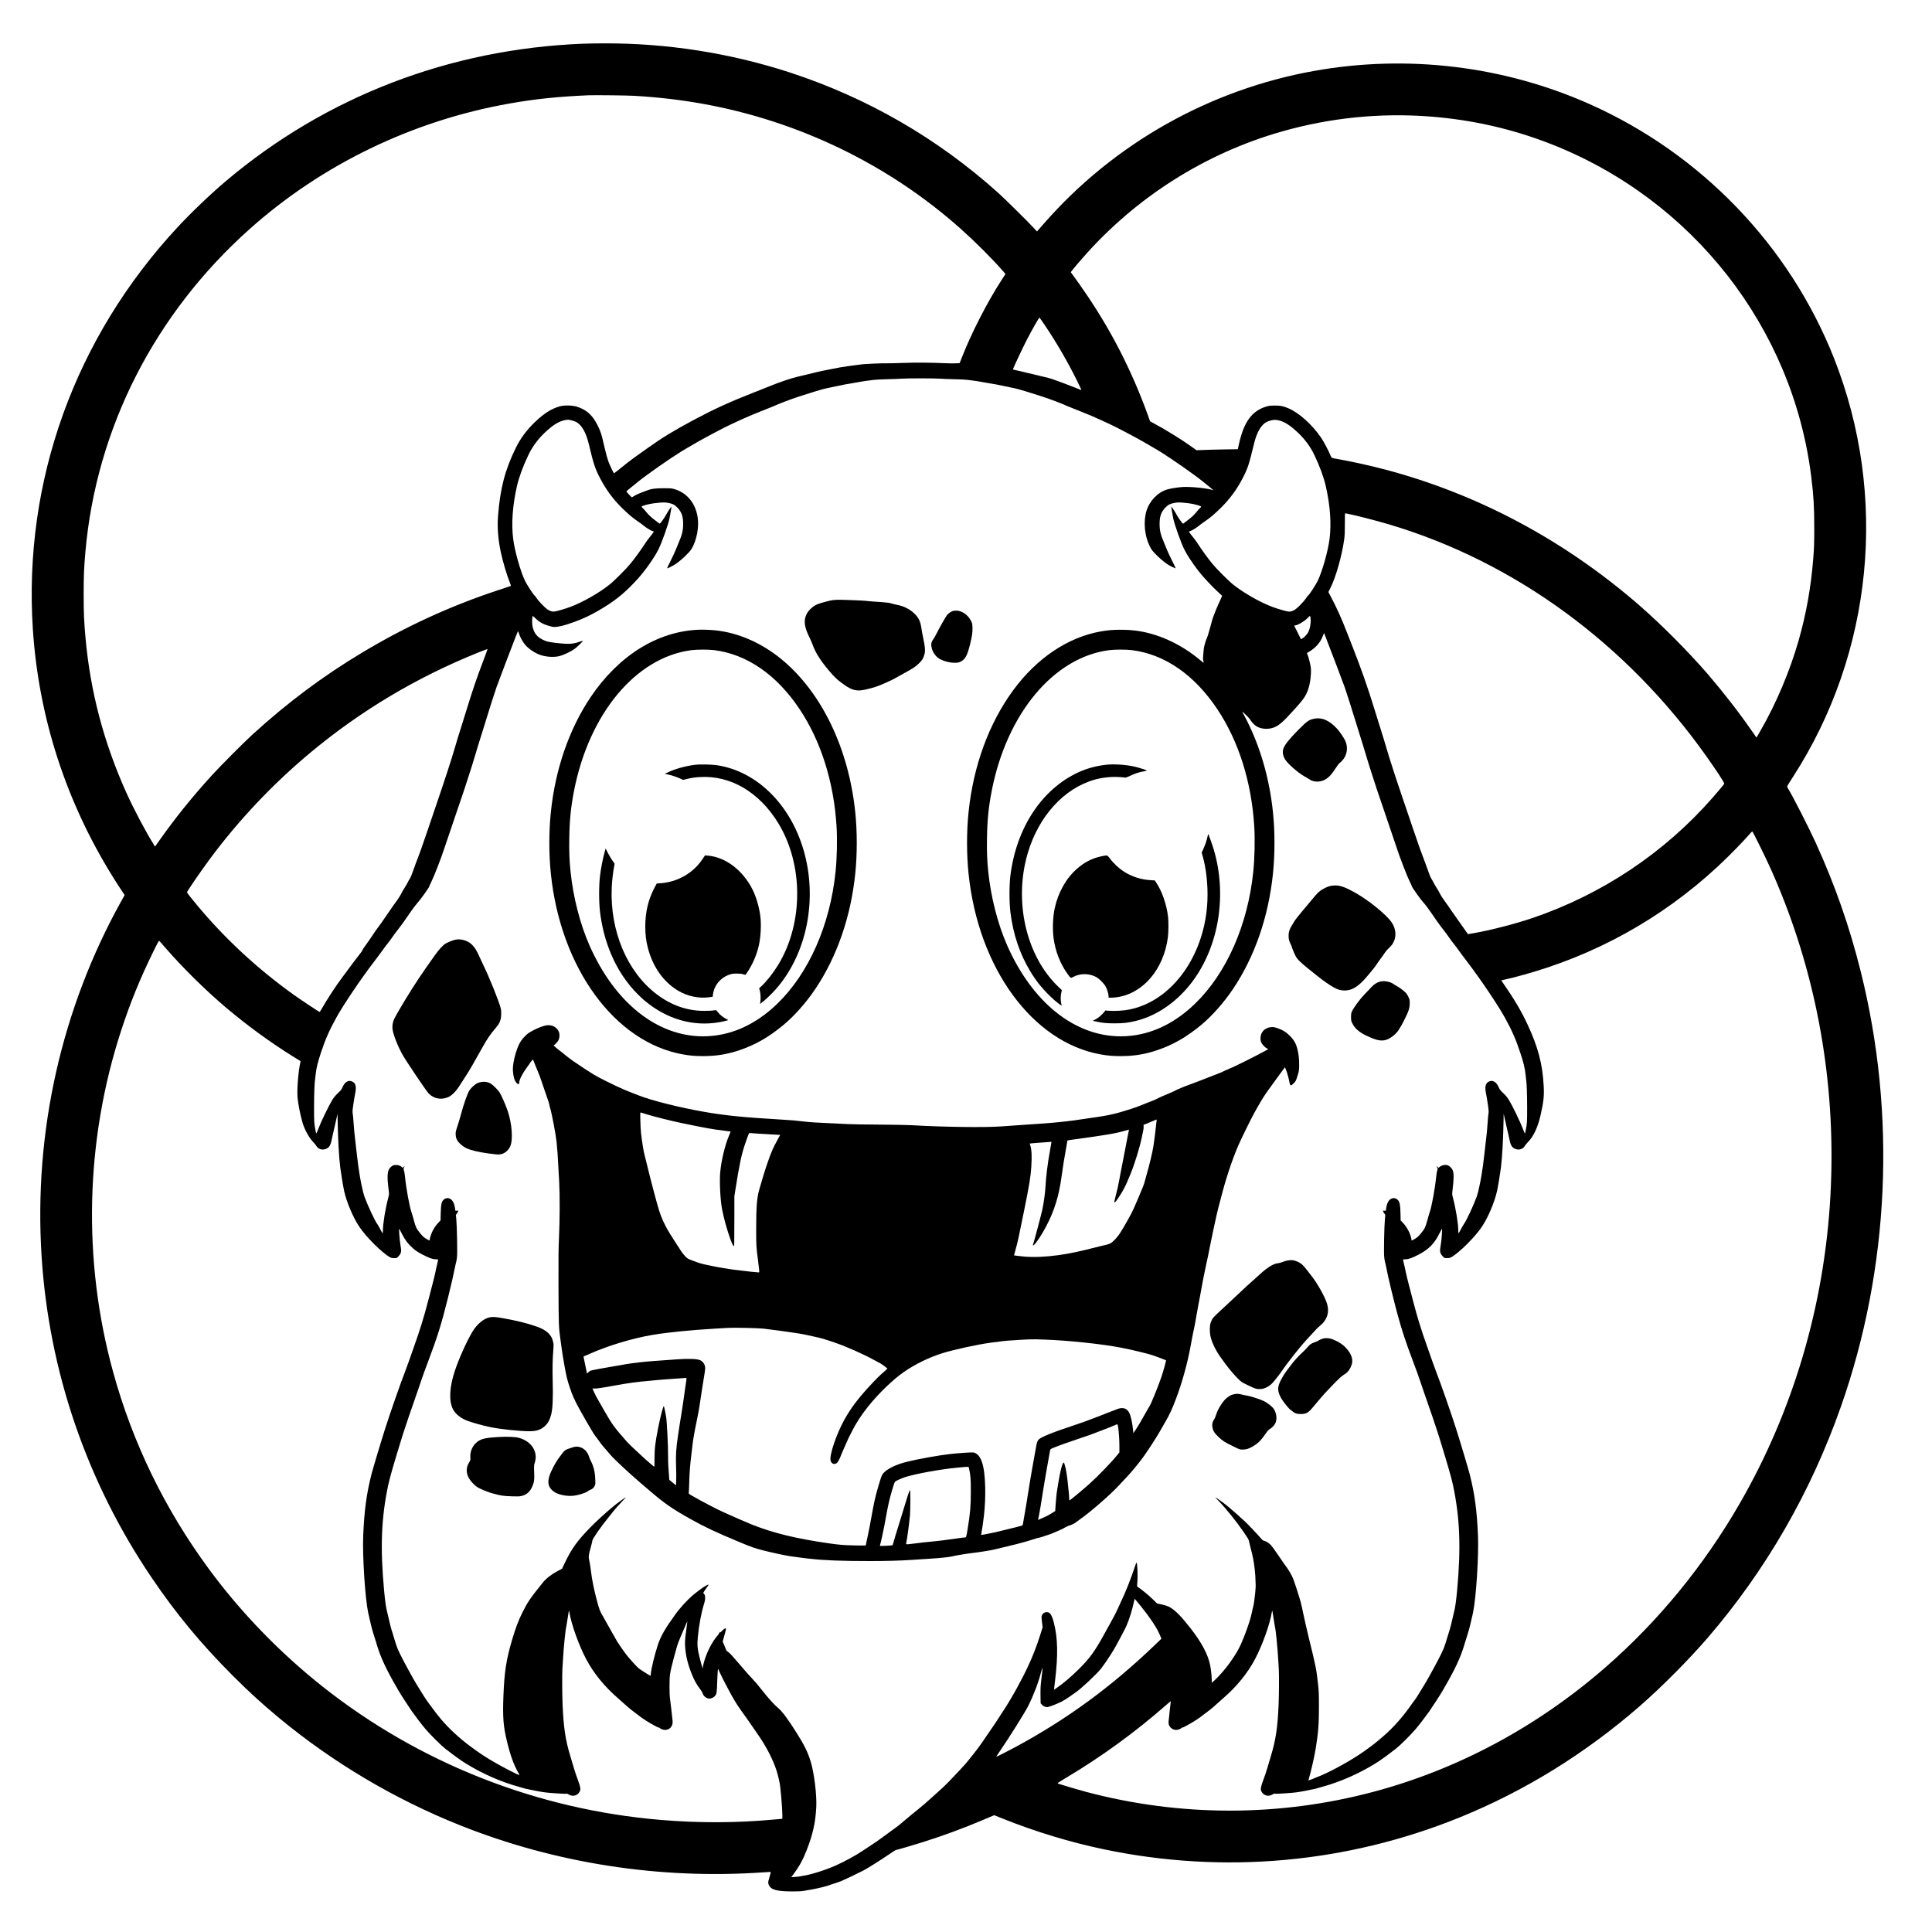 <?xml version="1.0" standalone="no"?>
<!DOCTYPE svg PUBLIC "-//W3C//DTD SVG 20010904//EN"
 "http://www.w3.org/TR/2001/REC-SVG-20010904/DTD/svg10.dtd">
<svg version="1.0" xmlns="http://www.w3.org/2000/svg"
 width="5000pt" height="5000pt" viewBox="0 0 5000 5000"
 preserveAspectRatio="xMidYMid meet">

<g transform="translate(0,5000) scale(0.1,-0.1)"
fill="#000000" stroke="none">
<path d="M15090 48869 c-3450 -136 -6654 -1368 -9240 -3552 -398 -336 -897
-813 -1254 -1197 -2659 -2863 -3995 -6573 -3746 -10400 149 -2282 858 -4472
2081 -6430 70 -113 165 -261 211 -329 l84 -125 -84 -150 c-1552 -2789 -2270
-5981 -2066 -9191 188 -2980 1169 -5845 2849 -8325 632 -934 1278 -1714 2094
-2531 442 -441 763 -734 1211 -1105 1390 -1151 2988 -2099 4678 -2773 2467
-985 5167 -1404 7845 -1217 105 8 193 13 194 12 3 -3 -19 -93 -43 -172 -29
-96 -29 -116 -5 -170 56 -124 210 -164 631 -164 152 0 217 4 295 19 55 11 145
27 200 35 106 16 403 89 438 108 12 6 69 26 127 43 58 18 139 47 181 63 79 32
396 183 574 274 105 54 453 273 688 434 76 52 142 94 147 94 18 0 468 132 703
206 552 175 1056 361 1609 596 l238 101 227 -91 c852 -340 1741 -610 2617
-793 3093 -647 6283 -360 9206 828 1683 684 3245 1650 4655 2877 569 496 1266
1197 1761 1771 1504 1747 2669 3768 3446 5980 1260 3582 1440 7559 512 11268
-291 1165 -663 2227 -1161 3322 -182 399 -589 1198 -724 1418 -10 18 -19 38
-19 44 0 7 69 120 154 250 2071 3207 2469 7268 1060 10832 -1153 2916 -3442
5295 -6329 6579 -2222 988 -4718 1288 -7125 857 -2712 -485 -5194 -1888 -7000
-3958 l-173 -197 -80 87 c-153 167 -743 749 -927 915 -1570 1409 -3377 2453
-5375 3108 -1552 507 -3195 765 -4835 758 -184 0 -423 -5 -530 -9z m1330
-1349 c622 -37 1179 -102 1736 -201 2497 -443 4834 -1572 6704 -3238 379 -338
815 -773 1104 -1104 l58 -67 -114 -177 c-353 -546 -754 -1326 -999 -1944 l-74
-187 -100 -5 c-55 -3 -179 -1 -275 3 -357 17 -759 20 -1075 8 -176 -7 -367
-11 -425 -10 -120 4 -545 -14 -665 -28 -171 -20 -465 -61 -560 -79 -387 -73
-507 -98 -715 -150 -129 -32 -298 -73 -375 -90 -181 -41 -503 -152 -815 -281
-52 -22 -205 -82 -340 -135 -608 -238 -1004 -419 -1529 -699 -514 -275 -825
-464 -1162 -705 -57 -41 -189 -135 -294 -209 -179 -127 -329 -242 -524 -403
-47 -38 -88 -69 -91 -69 -9 0 -114 222 -144 305 -30 84 -65 210 -100 365 -57
246 -70 298 -103 395 -39 111 -114 258 -179 350 -109 154 -251 254 -441 312
-116 35 -317 39 -428 9 -222 -61 -412 -181 -649 -407 -212 -203 -372 -417
-493 -662 -282 -571 -408 -1051 -464 -1767 -23 -296 1 -607 71 -936 55 -259
159 -607 240 -806 19 -48 25 -71 17 -73 -7 -3 -162 -54 -345 -115 -1232 -409
-2376 -935 -3503 -1611 -1005 -602 -1922 -1287 -2829 -2113 -238 -217 -844
-826 -1071 -1076 -515 -569 -916 -1067 -1335 -1657 l-122 -173 -39 63 c-200
318 -515 915 -701 1327 -589 1308 -937 2632 -1061 4030 -37 422 -46 618 -46
1110 0 492 9 688 46 1110 283 3191 1795 6156 4259 8351 1869 1666 4208 2795
6704 3238 667 119 1266 181 2051 215 156 7 1023 -3 1195 -14z m20585 -535
c1093 -84 2136 -321 3135 -713 3663 -1436 6253 -4745 6734 -8602 62 -499 79
-785 79 -1335 -1 -427 -4 -516 -27 -800 -60 -745 -181 -1422 -377 -2108 -226
-792 -581 -1633 -986 -2334 l-105 -182 -106 152 c-347 501 -743 1011 -1156
1492 -496 575 -1191 1274 -1761 1771 -1942 1690 -4178 2885 -6590 3523 -375
99 -847 204 -1200 266 -82 14 -159 30 -170 34 -11 5 -29 31 -39 57 -46 117
-180 371 -245 466 -236 344 -576 648 -851 763 -138 58 -201 70 -350 69 -116
-1 -147 -4 -223 -27 -367 -112 -575 -396 -700 -957 l-32 -145 -345 -6 c-190
-3 -430 -9 -535 -14 l-190 -7 -105 76 c-276 200 -718 473 -1040 642 l-55 29
-52 145 c-406 1122 -909 2119 -1557 3085 -120 180 -345 499 -421 599 l-24 31
70 90 c39 49 148 177 242 284 1370 1565 3172 2707 5162 3271 1243 353 2533
483 3820 385z m-9968 -5397 c315 -468 583 -930 834 -1436 66 -134 119 -245
117 -247 -1 -1 -57 19 -123 47 -146 60 -517 199 -634 238 -48 16 -149 43 -226
60 -77 18 -255 61 -395 95 -140 35 -287 69 -327 76 -58 10 -70 15 -66 28 23
66 264 577 354 751 122 237 317 580 329 580 5 0 66 -87 137 -192z m-2702
-1388 c77 -6 250 -13 385 -15 134 -3 271 -9 305 -15 33 -5 105 -14 160 -20 55
-6 143 -20 195 -30 52 -10 142 -26 200 -35 118 -18 285 -49 375 -70 33 -7 130
-28 215 -45 148 -30 234 -53 400 -105 248 -77 316 -99 410 -130 208 -68 508
-182 650 -248 19 -9 172 -70 340 -136 168 -66 395 -162 505 -214 110 -52 229
-107 265 -123 126 -56 662 -338 865 -456 247 -143 343 -199 435 -256 304 -189
894 -603 1100 -772 41 -34 120 -98 175 -142 55 -45 92 -79 82 -75 -136 51
-580 97 -799 83 -112 -7 -309 -39 -388 -62 -246 -73 -463 -298 -541 -560 -82
-275 -48 -639 83 -904 44 -90 66 -119 148 -204 105 -108 211 -200 309 -266 64
-43 209 -115 217 -107 2 2 -40 91 -94 198 -54 107 -115 239 -136 294 -22 55
-55 136 -74 180 -86 199 -112 310 -112 478 0 192 40 304 146 417 74 78 127
105 249 127 87 16 156 13 370 -13 120 -15 297 -63 310 -84 3 -5 -7 -19 -22
-32 -16 -12 -48 -48 -73 -78 -79 -98 -133 -151 -234 -229 -54 -42 -109 -84
-121 -93 -22 -17 -23 -17 -83 65 -34 45 -76 109 -93 142 -44 82 -139 228 -145
222 -3 -3 4 -54 15 -113 10 -60 25 -140 32 -179 24 -143 204 -649 290 -817 77
-152 187 -320 361 -550 115 -151 366 -419 550 -586 l67 -61 -23 -53 c-13 -29
-52 -115 -86 -191 -65 -146 -143 -349 -155 -407 -4 -19 -23 -89 -42 -155 -19
-66 -44 -151 -55 -190 -11 -38 -25 -79 -31 -89 -26 -51 -76 -221 -82 -277 -3
-35 -10 -111 -16 -169 -8 -84 -7 -115 4 -157 16 -61 20 -62 -93 32 -339 284
-747 512 -1145 639 -305 97 -573 138 -900 138 -203 0 -332 -11 -515 -43 -851
-150 -1657 -690 -2266 -1519 -630 -856 -1034 -1959 -1158 -3160 -52 -502 -52
-1088 0 -1590 253 -2448 1657 -4367 3424 -4679 183 -32 312 -43 515 -43 346 0
633 47 951 156 410 140 752 337 1124 645 290 240 593 582 837 946 556 831 912
1861 1027 2975 52 502 52 1088 0 1590 -88 850 -319 1663 -674 2370 -32 63 -74
144 -94 179 -42 73 -36 70 82 -44 45 -44 95 -103 111 -131 32 -56 115 -135
171 -164 127 -65 307 -69 443 -11 131 56 226 141 519 465 241 266 294 345 355
521 50 145 80 382 69 538 -5 79 -68 323 -97 379 -7 14 -3 21 23 34 73 37 191
131 244 194 70 84 100 134 139 231 l31 77 17 -42 c8 -22 29 -75 45 -116 138
-355 443 -1158 474 -1250 57 -166 189 -580 243 -760 26 -85 89 -288 140 -450
52 -162 130 -419 175 -570 45 -151 112 -367 150 -480 37 -113 92 -279 120
-370 29 -91 145 -433 258 -760 112 -327 225 -658 249 -735 87 -272 277 -762
357 -922 25 -51 46 -97 46 -102 0 -24 222 -336 300 -421 48 -52 133 -165 190
-250 120 -180 239 -345 346 -480 41 -52 100 -133 131 -179 31 -46 76 -106 99
-134 24 -27 80 -102 126 -166 45 -64 160 -218 255 -343 338 -443 774 -1090
958 -1423 179 -323 282 -556 394 -893 88 -263 126 -418 141 -573 6 -57 12
-115 15 -129 15 -85 26 -358 27 -710 1 -407 -2 -439 -39 -624 -16 -75 -17 -77
-30 -52 -7 14 -26 60 -42 103 -64 171 -254 567 -354 735 -44 73 -79 117 -150
185 -67 63 -98 101 -111 133 -61 157 -163 221 -266 168 -88 -45 -108 -135 -71
-313 11 -49 31 -173 46 -274 23 -157 25 -194 16 -245 -6 -34 -16 -135 -21
-226 -6 -91 -15 -203 -20 -250 -22 -207 -90 -792 -100 -860 -19 -137 -60 -389
-65 -402 -3 -7 -18 -80 -34 -163 -16 -82 -45 -193 -64 -245 -84 -231 -266
-619 -330 -707 -19 -27 -53 -84 -75 -128 -22 -44 -47 -89 -56 -100 -14 -19
-15 -14 -16 60 0 181 -65 574 -140 854 -20 77 -21 93 -11 170 39 307 40 460 4
541 -21 47 -78 105 -120 121 -66 25 -167 5 -220 -44 l-23 -20 -26 24 -26 24
16 -39 c15 -35 15 -43 0 -84 -8 -25 -20 -93 -25 -151 -32 -319 -117 -782 -171
-931 -11 -30 -39 -125 -61 -210 -46 -170 -64 -207 -160 -326 -69 -86 -100
-112 -189 -163 -52 -29 -58 -30 -58 -14 0 51 -46 185 -87 258 -52 91 -88 140
-151 206 l-43 45 -5 195 c-6 218 -19 281 -69 335 -38 40 -92 56 -142 42 -80
-21 -135 -107 -156 -240 l-13 -83 -37 3 c-46 4 -47 -6 -6 -64 l30 -45 -11
-127 c-16 -178 -29 -838 -18 -952 4 -52 15 -115 22 -140 8 -25 24 -97 36 -160
41 -222 188 -832 286 -1190 122 -444 209 -707 406 -1230 74 -195 151 -407 170
-470 20 -63 71 -212 113 -330 121 -338 330 -956 396 -1170 211 -684 309 -1025
349 -1210 183 -856 213 -1618 110 -2740 -26 -278 -51 -454 -80 -559 -6 -20
-26 -108 -46 -196 -20 -88 -46 -196 -60 -240 -83 -280 -149 -485 -169 -524
-12 -25 -38 -80 -56 -121 -53 -117 -358 -678 -430 -790 -12 -19 -67 -109 -122
-200 -55 -91 -110 -176 -122 -190 -12 -14 -48 -63 -81 -110 -231 -334 -467
-602 -734 -835 -193 -168 -258 -219 -505 -397 -290 -208 -804 -497 -1129 -633
-194 -81 -309 -126 -313 -121 -2 1 6 32 16 67 49 160 135 540 170 749 66 399
86 651 85 1090 0 318 -3 405 -22 575 -46 411 -54 450 -238 1200 -51 209 -114
481 -139 605 -25 124 -57 268 -71 320 -33 124 -158 514 -196 610 -34 87 -119
234 -175 306 -22 27 -109 152 -194 279 -85 126 -177 254 -206 285 -53 58 -124
103 -181 115 -22 4 -46 23 -75 58 -68 81 -307 334 -408 432 -100 96 -341 309
-468 413 -88 72 -296 222 -307 222 -5 0 30 -39 77 -87 197 -202 463 -532 657
-816 120 -175 127 -187 140 -252 5 -27 24 -104 41 -170 52 -191 80 -338 101
-520 10 -93 18 -177 17 -185 -1 -8 2 -76 6 -150 6 -98 4 -175 -7 -280 -16
-157 -43 -348 -51 -361 -3 -4 -16 -61 -29 -126 -38 -185 -96 -368 -211 -663
-103 -264 -181 -408 -359 -660 -111 -158 -289 -363 -400 -463 l-76 -68 0 58
c0 100 -20 294 -41 396 -56 279 -221 590 -506 955 -243 312 -400 471 -543 550
-57 31 -106 47 -245 77 l-80 17 -105 103 c-124 121 -281 249 -402 330 -13 8
-14 23 -7 85 19 180 6 540 -19 540 -4 0 -22 -46 -41 -103 -102 -312 -248 -680
-373 -937 -39 -80 -79 -167 -90 -195 -18 -47 -98 -198 -208 -395 -26 -47 -87
-157 -136 -245 -228 -416 -367 -607 -636 -874 -192 -192 -408 -376 -567 -485
l-84 -57 6 53 c3 29 13 109 21 178 82 672 72 1116 -34 1519 -54 205 -102 268
-198 258 -50 -5 -87 -35 -109 -85 -12 -30 -12 -51 3 -170 l17 -137 -62 -195
c-109 -339 -194 -556 -335 -855 -62 -133 -93 -192 -270 -524 -88 -164 -268
-467 -331 -556 -23 -33 -84 -127 -136 -210 -51 -82 -137 -211 -190 -285 -53
-75 -113 -162 -134 -194 -82 -129 -227 -329 -340 -470 -66 -82 -139 -172 -161
-201 -46 -57 -283 -312 -464 -499 -114 -117 -228 -223 -435 -406 -59 -52 -138
-122 -174 -155 -68 -61 -240 -203 -321 -265 -25 -19 -92 -75 -150 -125 -165
-143 -255 -215 -390 -310 -69 -49 -187 -135 -263 -193 -76 -57 -195 -140 -265
-184 -69 -44 -174 -113 -232 -153 -181 -123 -465 -278 -711 -388 -253 -113
-648 -237 -834 -262 -27 -4 -63 -10 -80 -15 -16 -4 -74 -11 -128 -14 l-98 -6
66 89 c145 198 236 364 330 605 162 416 229 714 250 1121 16 310 -56 891 -146
1180 -78 250 -157 410 -361 736 -215 342 -375 559 -472 639 -103 84 -266 264
-429 473 -104 133 -165 205 -252 297 -50 52 -123 134 -163 180 -40 47 -106
123 -147 170 -42 47 -118 135 -170 196 -52 62 -114 125 -139 140 -32 21 -49
40 -60 69 -8 22 -30 76 -48 121 l-35 80 23 85 c13 46 33 121 46 166 12 45 19
85 16 89 -13 12 -50 -9 -97 -57 -53 -54 -61 -58 -62 -31 0 9 -5 1 -11 -18 -5
-19 -22 -48 -37 -65 -152 -167 -305 -469 -371 -733 -11 -42 -20 -90 -21 -107
0 -29 -1 -29 -15 10 -9 22 -38 128 -65 235 -59 228 -69 337 -50 537 31 328 89
631 172 902 25 83 25 166 -1 209 -11 17 -24 32 -30 32 -8 0 67 117 122 189 10
13 15 27 13 32 -6 9 -137 -66 -193 -111 -20 -16 -75 -58 -122 -92 -161 -119
-395 -364 -545 -572 -266 -368 -375 -559 -451 -789 -84 -259 -165 -590 -180
-739 l-5 -57 -27 12 c-34 15 -248 152 -284 182 -54 46 -242 253 -317 350 -95
123 -249 351 -286 425 -15 30 -44 82 -65 115 -20 33 -72 125 -115 205 -43 80
-107 193 -141 251 -77 129 -91 167 -155 401 -75 279 -131 558 -155 767 -8 75
-24 181 -36 236 -33 152 -33 152 48 445 13 47 24 96 24 109 0 40 217 353 405
585 66 81 129 160 139 175 36 47 158 184 245 274 47 48 82 87 77 87 -12 0
-222 -152 -313 -227 -215 -178 -456 -398 -613 -560 -336 -346 -480 -548 -655
-915 l-69 -146 -108 -57 c-167 -88 -300 -191 -391 -303 -324 -403 -392 -502
-527 -773 -102 -202 -181 -413 -275 -734 -144 -491 -192 -806 -216 -1417 -22
-564 -4 -791 92 -1188 88 -365 182 -621 299 -819 29 -51 30 -52 8 -46 -49 13
-403 196 -603 311 -263 151 -372 222 -645 423 -283 208 -564 468 -770 712 -90
107 -145 179 -344 450 -38 52 -109 162 -159 244 -49 83 -102 168 -117 190 -62
91 -382 679 -439 805 -18 41 -44 96 -56 121 -20 39 -86 244 -169 524 -14 44
-40 152 -60 240 -20 88 -40 176 -46 196 -29 105 -54 281 -80 559 -103 1122
-73 1884 110 2740 40 185 138 526 349 1210 66 214 275 832 396 1170 42 118 93
267 113 330 19 63 96 275 170 470 246 652 344 965 516 1655 82 329 148 617
176 765 12 63 28 135 36 160 7 25 18 88 22 140 11 114 -2 774 -18 952 l-11
127 30 45 c41 58 40 68 -6 64 l-37 -3 -13 83 c-21 133 -76 219 -155 240 -51
14 -105 -2 -143 -42 -50 -54 -63 -117 -69 -335 l-5 -195 -43 -45 c-63 -66 -99
-115 -151 -206 -41 -73 -87 -207 -87 -258 0 -16 -6 -15 -57 14 -90 51 -121 77
-190 163 -96 119 -114 156 -160 326 -22 85 -50 180 -61 210 -54 149 -139 612
-171 931 -5 58 -17 126 -25 151 -15 41 -15 49 0 84 l16 39 -26 -24 -26 -24
-22 20 c-40 36 -85 53 -142 53 -67 0 -93 -9 -142 -52 -93 -82 -105 -214 -53
-619 10 -77 9 -93 -11 -170 -75 -280 -140 -673 -140 -854 -1 -74 -2 -79 -16
-60 -9 11 -34 56 -56 100 -22 44 -56 101 -75 128 -64 88 -246 476 -330 707
-19 52 -48 163 -64 245 -16 83 -31 156 -34 163 -5 13 -46 265 -65 402 -10 68
-78 653 -100 860 -5 47 -14 159 -20 250 -5 91 -15 192 -21 226 -9 51 -7 88 16
245 15 101 35 225 46 274 37 178 17 268 -71 313 -103 53 -205 -11 -266 -168
-13 -32 -44 -70 -111 -133 -71 -68 -106 -112 -150 -185 -100 -168 -290 -564
-354 -735 -16 -43 -35 -89 -42 -103 -13 -25 -14 -23 -30 52 -37 185 -40 217
-39 624 1 352 12 625 27 710 3 14 9 72 15 129 15 155 53 310 141 573 112 337
215 570 394 893 184 333 620 980 958 1423 95 125 210 279 255 343 46 64 102
139 126 166 23 28 68 88 99 134 31 46 90 127 131 179 103 130 222 295 346 480
57 85 143 198 190 250 78 85 300 397 300 421 0 5 21 51 46 102 80 160 270 650
357 922 24 77 137 408 249 735 113 327 229 669 258 760 28 91 83 257 120 370
38 113 105 329 150 480 45 151 123 408 175 570 51 162 114 365 140 450 54 180
186 594 243 760 22 63 131 354 242 645 301 787 308 805 319 805 4 0 12 -21 19
-47 22 -84 99 -225 164 -301 97 -112 258 -218 403 -266 159 -52 363 -60 501
-21 103 29 283 115 369 177 61 43 230 206 223 214 -3 2 -49 -12 -104 -30 -123
-43 -215 -54 -369 -45 -150 8 -361 35 -440 54 -84 21 -191 76 -250 128 -108
96 -160 243 -153 425 3 56 8 105 12 109 3 4 35 -20 69 -54 122 -119 225 -171
440 -224 89 -22 293 23 569 125 238 88 402 165 613 286 415 240 650 425 975
769 212 224 469 581 589 819 86 168 266 674 290 817 7 39 22 119 32 179 11 59
18 110 15 113 -6 6 -101 -140 -145 -222 -17 -33 -59 -97 -93 -142 -60 -82 -61
-82 -83 -65 -12 9 -67 51 -121 93 -101 78 -155 131 -234 229 -25 30 -57 66
-73 78 -15 13 -25 27 -22 32 13 21 190 69 310 84 214 26 283 29 370 13 122
-22 175 -49 249 -127 106 -113 146 -225 146 -417 0 -168 -26 -279 -112 -478
-19 -44 -52 -125 -74 -180 -21 -55 -82 -187 -136 -294 -54 -107 -96 -196 -94
-198 8 -8 153 64 217 107 98 66 204 158 309 266 82 85 104 114 148 204 63 127
107 292 123 461 47 488 -196 892 -608 1011 -70 21 -100 23 -278 23 -223 0
-327 -15 -450 -65 -38 -15 -110 -42 -159 -61 -49 -18 -116 -50 -148 -71 -32
-21 -63 -38 -67 -38 -9 0 -141 143 -141 152 0 3 51 46 113 96 61 50 146 118
187 152 205 168 796 583 1100 772 92 57 188 113 435 256 203 118 739 400 865
456 36 16 155 71 265 123 110 52 337 148 505 214 168 66 321 127 340 136 142
66 442 180 650 248 94 31 162 53 410 130 166 52 252 75 400 105 85 17 182 38
215 45 90 21 257 52 375 70 58 9 148 25 200 35 52 10 140 24 195 30 55 6 129
15 165 20 36 5 182 12 325 16 143 3 307 9 365 14 161 11 858 11 1015 0z
m-9542 -1079 c41 -11 93 -29 115 -40 143 -73 258 -271 328 -565 127 -529 161
-634 288 -881 152 -295 335 -546 570 -778 159 -158 280 -260 434 -365 59 -40
118 -84 132 -97 42 -39 180 -124 221 -137 22 -6 39 -13 39 -16 0 -9 -72 -106
-120 -162 -26 -30 -81 -107 -122 -171 -98 -151 -238 -344 -361 -496 -102 -127
-421 -446 -544 -544 -272 -217 -707 -463 -1019 -578 -134 -49 -343 -110 -406
-118 -55 -7 -118 13 -180 55 -68 47 -224 208 -273 282 -24 38 -49 70 -54 72
-24 8 -198 273 -252 383 -117 239 -269 775 -308 1090 -50 396 -16 868 99 1370
54 233 158 515 298 806 100 208 240 399 416 567 214 204 380 306 541 332 75
11 76 11 158 -9z m18347 -13 c133 -42 278 -140 456 -310 176 -168 316 -359
416 -567 140 -291 244 -573 298 -806 115 -502 149 -974 99 -1370 -39 -315
-191 -851 -308 -1090 -54 -110 -228 -375 -252 -383 -5 -2 -30 -34 -54 -72 -49
-74 -205 -235 -273 -282 -62 -42 -125 -62 -180 -55 -63 8 -272 69 -406 118
-312 115 -747 361 -1019 578 -123 98 -442 417 -544 544 -123 152 -263 345
-361 496 -41 64 -96 141 -122 171 -48 56 -120 153 -120 162 0 3 17 10 39 16
41 13 179 98 221 137 14 13 73 57 132 97 154 105 275 207 434 365 235 232 418
483 570 778 127 247 161 352 288 881 70 294 185 492 328 565 22 11 72 29 111
39 83 22 148 19 247 -12z m1730 -2403 c203 -38 745 -177 1087 -279 3246 -967
6143 -3087 8209 -6006 275 -388 468 -685 458 -703 -20 -32 -135 -171 -298
-357 -1249 -1429 -2867 -2509 -4676 -3122 -429 -145 -1057 -308 -1475 -382
l-185 -32 -27 40 c-14 23 -95 136 -178 251 -83 116 -188 265 -233 332 -45 68
-121 176 -168 240 -48 65 -98 143 -112 173 -14 30 -41 80 -60 110 -57 89 -122
201 -122 209 0 4 -17 35 -39 68 -21 32 -53 104 -71 159 -18 54 -60 169 -92
254 -120 312 -163 434 -323 905 -90 264 -210 620 -268 790 -178 521 -332 998
-407 1255 -39 135 -111 371 -160 525 -49 154 -125 399 -170 545 -167 542 -326
995 -555 1580 -18 47 -82 209 -141 360 -148 380 -255 619 -424 942 l-61 117
51 102 c142 282 296 825 357 1254 14 101 18 191 18 408 -1 245 1 277 15 273 8
-3 31 -7 50 -11z m-956 -2682 c20 -127 -9 -305 -67 -402 -32 -53 -106 -127
-155 -152 -22 -12 -26 -12 -30 1 -3 8 -42 88 -87 177 l-82 161 31 6 c83 16
238 110 321 195 27 28 52 51 56 51 3 0 9 -17 13 -37z m-21434 -1196 c-145
-383 -251 -695 -390 -1147 -45 -146 -121 -391 -170 -545 -49 -154 -121 -390
-160 -525 -75 -257 -229 -734 -407 -1255 -58 -170 -178 -526 -268 -790 -160
-471 -203 -593 -323 -905 -32 -85 -74 -200 -92 -254 -18 -55 -50 -127 -71
-159 -22 -33 -39 -64 -39 -68 0 -8 -65 -120 -122 -209 -19 -30 -46 -80 -60
-110 -14 -30 -63 -107 -109 -170 -47 -63 -136 -190 -199 -283 -214 -313 -238
-346 -287 -409 -27 -35 -93 -128 -145 -208 -52 -80 -118 -174 -145 -210 -58
-76 -123 -177 -118 -182 2 -2 -36 -55 -86 -118 -133 -171 -250 -326 -310 -411
-30 -42 -89 -121 -131 -177 -138 -179 -407 -592 -537 -824 -18 -32 -36 -58
-40 -58 -12 0 -499 324 -662 440 -937 671 -1772 1442 -2489 2300 -151 180
-282 347 -281 357 4 29 352 537 574 838 755 1023 1656 1976 2642 2795 1299
1079 2742 1937 4330 2576 127 51 231 89 233 85 1 -3 -61 -172 -138 -374z
m16810 348 c849 -105 1622 -639 2215 -1530 554 -833 883 -1878 955 -3030 21
-338 11 -818 -25 -1170 -141 -1382 -693 -2634 -1510 -3423 -573 -554 -1230
-842 -1920 -842 -1193 0 -2286 874 -2938 2350 -245 556 -422 1245 -491 1910
-30 283 -39 519 -33 870 7 467 42 808 123 1225 391 2002 1605 3455 3040 3639
150 19 431 19 584 1z m16250 -5060 c234 -472 385 -808 562 -1250 987 -2460
1419 -5130 1268 -7830 -158 -2823 -964 -5551 -2347 -7947 -926 -1606 -2099
-3038 -3463 -4229 -1770 -1545 -3828 -2650 -6023 -3233 -2430 -647 -4993 -646
-7426 0 -196 52 -663 190 -725 213 -28 11 -22 16 235 170 905 542 1767 1170
2547 1855 72 64 132 113 132 109 0 -5 -12 -109 -26 -233 -36 -313 -37 -329
-25 -371 25 -82 103 -139 191 -139 49 0 120 27 135 50 3 5 14 10 23 10 10 0
33 8 52 19 114 61 154 84 240 136 52 32 127 81 165 109 229 170 316 239 403
319 53 49 142 128 197 176 346 297 634 651 824 1011 191 362 385 903 436 1218
4 24 9 42 11 39 2 -2 18 -93 34 -203 17 -109 33 -206 35 -214 21 -71 66 -522
85 -845 5 -99 12 -211 15 -250 9 -122 6 -681 -5 -925 -26 -596 -74 -911 -197
-1318 -36 -119 -80 -269 -99 -333 -18 -63 -63 -195 -99 -293 -70 -189 -78
-241 -49 -299 57 -112 186 -144 295 -73 24 16 40 21 51 15 9 -5 129 0 289 11
233 16 309 26 509 65 129 25 242 48 250 51 8 3 94 28 190 54 456 126 932 335
1351 593 142 87 271 179 549 394 94 72 390 366 502 498 102 121 270 340 355
461 101 146 306 464 348 539 21 39 60 106 86 150 76 128 215 389 270 508 110
236 156 359 234 622 29 99 62 205 73 235 19 52 84 317 123 500 80 376 151
1470 129 1997 -27 653 -85 1084 -216 1598 -35 136 -245 839 -351 1170 -128
402 -402 1186 -506 1450 -20 50 -65 173 -101 275 -35 102 -101 289 -146 415
-154 434 -251 748 -350 1130 -28 110 -80 308 -115 440 -35 132 -73 290 -85
350 -12 61 -32 154 -46 207 -13 53 -24 101 -24 107 0 7 24 11 61 11 84 0 181
35 356 128 247 130 392 277 519 527 36 72 69 132 71 135 14 13 -10 -308 -31
-422 -31 -169 -24 -209 56 -297 37 -40 39 -41 106 -41 51 0 78 5 109 23 203
111 613 519 793 787 163 243 331 640 395 933 24 108 83 470 100 607 35 292 58
720 68 1260 l2 125 49 -220 c26 -121 58 -260 71 -310 12 -49 26 -110 30 -135
15 -91 44 -165 77 -197 97 -94 256 -81 317 26 14 25 50 69 78 97 147 145 264
392 333 704 81 363 95 497 80 767 -30 556 -146 996 -412 1568 -159 343 -333
640 -599 1026 l-87 128 31 6 c314 66 785 198 1187 333 1857 623 3517 1676
4891 3103 114 118 247 260 295 316 81 93 90 101 102 85 8 -9 89 -170 182 -357z
m-41259 -2645 c449 -517 1040 -1100 1569 -1547 545 -461 1129 -887 1725 -1260
88 -55 171 -106 183 -112 17 -9 22 -19 18 -34 -53 -215 -93 -691 -76 -914 13
-162 69 -449 131 -662 52 -178 176 -401 282 -505 28 -28 64 -72 78 -97 61
-107 220 -120 317 -26 33 32 62 106 77 197 4 25 18 86 30 135 13 50 45 189 71
310 l49 220 2 -125 c10 -540 33 -968 68 -1260 17 -137 76 -499 100 -607 64
-293 232 -690 395 -933 180 -268 590 -676 793 -787 31 -18 58 -23 109 -23 67
0 69 1 106 41 80 88 87 128 56 297 -21 114 -45 435 -31 422 2 -3 35 -63 71
-135 82 -161 153 -254 277 -365 77 -68 125 -100 242 -162 175 -93 272 -128
356 -128 37 0 61 -4 61 -11 0 -6 -11 -54 -24 -107 -14 -53 -34 -146 -46 -207
-12 -60 -50 -218 -85 -350 -35 -132 -87 -330 -115 -440 -99 -382 -196 -696
-350 -1130 -45 -126 -111 -313 -146 -415 -36 -102 -81 -225 -101 -275 -104
-264 -378 -1048 -506 -1450 -106 -331 -316 -1034 -351 -1170 -131 -514 -189
-945 -216 -1598 -22 -527 49 -1621 129 -1997 39 -183 104 -448 123 -500 11
-30 44 -136 73 -235 78 -263 124 -386 234 -622 55 -119 194 -380 270 -508 26
-44 65 -111 86 -150 42 -75 247 -393 348 -539 85 -121 253 -340 355 -461 112
-132 408 -426 502 -498 278 -215 407 -307 549 -394 419 -258 895 -467 1351
-593 96 -26 182 -51 190 -54 8 -3 121 -26 250 -51 200 -39 276 -49 509 -65
160 -11 280 -16 289 -11 11 6 27 1 51 -15 109 -71 238 -39 295 73 29 58 21
110 -49 299 -36 98 -81 230 -99 293 -19 64 -63 214 -99 333 -123 407 -171 722
-197 1318 -11 244 -14 803 -5 925 3 39 10 151 15 250 19 323 64 774 85 845 2
8 18 105 35 214 16 110 32 201 34 203 2 3 7 -15 11 -39 51 -315 245 -856 436
-1218 190 -360 478 -714 824 -1011 55 -48 144 -127 197 -176 87 -80 174 -149
403 -319 39 -28 113 -77 165 -109 86 -52 126 -75 240 -136 19 -11 42 -19 52
-19 9 0 20 -5 23 -10 15 -23 86 -50 135 -50 125 0 209 98 197 231 -9 100 -56
503 -68 584 -16 101 -16 505 -1 605 17 118 47 250 102 450 28 102 62 228 77
280 14 52 56 167 95 255 38 88 92 215 121 282 28 67 53 121 54 119 2 -2 -8
-81 -21 -177 -41 -287 -46 -368 -31 -525 22 -232 79 -447 187 -705 53 -127
115 -235 197 -343 32 -43 61 -90 64 -105 15 -72 102 -141 177 -141 43 0 107
29 137 61 51 56 56 87 64 369 5 146 12 282 16 304 l8 38 39 -88 c22 -49 64
-136 94 -194 30 -58 84 -160 119 -228 112 -216 236 -424 324 -542 79 -107 297
-419 482 -690 201 -295 363 -614 453 -890 38 -119 82 -307 94 -405 41 -342 72
-845 53 -845 -5 0 -103 -9 -219 -20 -971 -89 -1935 -92 -2924 -9 -3205 268
-6257 1473 -8760 3458 -1104 876 -2104 1910 -2927 3026 -1146 1555 -1981 3271
-2486 5110 -796 2893 -720 6005 215 8855 234 713 483 1323 819 2009 127 259
151 303 163 290 7 -8 78 -88 157 -179z m25258 -17055 c219 -272 392 -532 464
-697 l55 -127 -201 -193 c-1112 -1062 -2233 -1882 -3547 -2595 -202 -110 -523
-273 -528 -268 -2 1 34 57 80 123 237 345 662 1021 743 1182 146 292 266 605
335 875 48 187 51 151 14 -145 -26 -209 -29 -268 -25 -514 l3 -138 34 -37 c33
-38 87 -61 138 -61 37 0 244 79 362 138 55 27 149 85 209 128 61 44 135 96
165 117 144 97 536 465 652 610 78 98 218 305 326 482 55 89 300 548 329 615
85 199 150 408 204 654 l13 59 39 -44 c22 -24 83 -98 136 -164z"/>
<path d="M21560 34470 c-72 -7 -306 -69 -400 -106 -117 -46 -240 -159 -290
-266 -77 -167 -54 -331 86 -609 25 -50 59 -130 76 -178 79 -224 248 -478 515
-773 97 -107 157 -158 313 -268 169 -119 284 -154 447 -133 97 12 344 78 438
117 183 74 367 160 445 206 30 18 141 80 245 137 210 115 266 154 365 252 69
69 100 123 125 218 25 95 17 192 -35 433 -16 74 -36 183 -44 242 -26 182 -73
276 -192 388 -122 114 -271 187 -458 221 -33 6 -88 20 -121 31 -60 20 -157 30
-440 48 -88 5 -191 14 -230 20 -64 9 -637 31 -730 28 -22 0 -74 -4 -115 -8z"/>
<path d="M24659 34187 c-53 -20 -99 -51 -141 -94 -32 -33 -198 -325 -305 -537
-19 -39 -48 -86 -63 -105 -51 -66 -61 -132 -36 -228 34 -126 118 -234 225
-287 108 -55 249 -89 364 -89 89 1 104 4 162 32 114 56 169 159 239 441 53
212 68 316 64 433 -4 105 -6 116 -40 182 -76 149 -222 253 -366 262 -41 2 -81
-2 -103 -10z"/>
<path d="M18085 33703 c-538 -22 -1053 -186 -1537 -489 -475 -297 -911 -731
-1265 -1259 -556 -831 -912 -1861 -1027 -2975 -52 -502 -52 -1088 0 -1590 253
-2448 1657 -4367 3424 -4679 183 -32 312 -43 515 -43 346 0 633 47 951 156
410 140 752 337 1124 645 290 240 593 582 837 946 556 831 912 1861 1027 2975
52 502 52 1088 0 1590 -170 1644 -864 3090 -1894 3946 -526 437 -1144 706
-1750 763 -126 12 -309 18 -405 14z m395 -528 c849 -105 1622 -639 2215 -1530
554 -833 883 -1878 955 -3030 21 -338 11 -818 -25 -1170 -141 -1382 -693
-2634 -1510 -3423 -573 -554 -1230 -842 -1920 -842 -1193 0 -2286 874 -2938
2350 -245 556 -422 1245 -491 1910 -30 283 -39 519 -33 870 7 467 42 808 123
1225 391 2002 1605 3455 3040 3639 150 19 431 19 584 1z"/>
<path d="M17974 30205 c-237 -30 -498 -103 -679 -189 l-90 -43 60 -12 c100
-21 225 -60 323 -103 l93 -41 87 21 c132 32 203 43 339 51 792 52 1540 -386
2032 -1188 657 -1072 656 -2598 -1 -3674 -131 -213 -302 -430 -436 -553 l-55
-51 18 -64 c20 -70 25 -213 12 -293 l-9 -48 44 31 c73 52 262 233 359 342 813
917 1098 2343 723 3617 -348 1183 -1215 2032 -2234 2187 -150 22 -448 28 -586
10z"/>
<path d="M15643 27928 c-46 -168 -89 -391 -114 -588 -31 -255 -31 -690 0 -945
85 -684 320 -1298 684 -1787 130 -175 237 -292 442 -482 17 -15 82 -67 145
-115 582 -441 1269 -597 1943 -440 51 12 96 24 101 27 5 3 -13 15 -40 27 -75
34 -169 108 -221 175 -42 55 -49 60 -77 56 -93 -14 -142 -17 -284 -17 -439 0
-848 143 -1224 427 -768 582 -1213 1634 -1167 2761 7 168 37 431 64 553 7 35
10 69 7 75 -4 6 -29 42 -56 79 -27 37 -77 122 -111 187 l-61 119 -31 -112z"/>
<path d="M18193 27784 c-243 -373 -648 -610 -1097 -642 l-99 -7 -54 -100
c-164 -308 -243 -636 -243 -1010 0 -208 19 -372 65 -549 125 -488 395 -876
770 -1106 249 -153 554 -218 830 -177 l80 12 7 60 c30 234 189 428 418 509 75
26 98 30 195 30 77 0 128 -5 169 -18 32 -9 59 -16 60 -14 165 225 287 497 347
770 47 217 63 521 38 733 -28 239 -108 514 -205 707 -250 497 -697 836 -1152
874 l-77 6 -52 -78z"/>
<path d="M33986 31394 c-121 -29 -166 -62 -387 -285 -217 -218 -344 -376 -380
-469 -37 -99 -21 -205 48 -306 82 -119 319 -326 478 -418 61 -34 128 -75 149
-89 117 -80 299 -73 432 17 82 55 139 120 231 260 47 72 93 135 102 140 9 5
39 33 68 62 141 143 172 358 79 543 -39 75 -142 225 -199 287 -206 227 -407
310 -621 258z"/>
<path d="M34480 27080 c-81 -10 -153 -37 -251 -94 -93 -55 -134 -95 -270 -261
-59 -71 -179 -215 -268 -320 -88 -104 -175 -216 -193 -248 -18 -32 -51 -86
-72 -120 -55 -87 -77 -158 -77 -247 -1 -87 12 -142 51 -220 15 -30 30 -68 34
-84 11 -44 86 -216 114 -260 42 -67 111 -133 291 -280 318 -259 439 -350 573
-436 154 -98 222 -128 315 -139 236 -29 421 77 674 385 57 70 122 148 143 173
22 25 60 78 85 116 25 39 74 108 110 155 35 46 83 114 106 150 23 36 67 86 97
112 197 168 227 436 75 665 -130 196 -589 570 -937 765 -302 169 -426 208
-600 188z"/>
<path d="M11760 25675 c-77 -22 -201 -75 -244 -104 -65 -45 -164 -156 -261
-292 -351 -491 -515 -739 -753 -1129 -197 -325 -295 -499 -318 -562 -26 -75
-35 -163 -24 -235 23 -148 138 -436 261 -655 91 -162 610 -932 672 -996 134
-140 335 -176 516 -91 89 41 198 153 286 294 37 61 110 174 162 252 93 142
173 279 423 728 132 234 204 342 337 497 84 99 108 138 133 218 25 76 29 226
9 305 -44 178 -309 835 -445 1106 -24 48 -73 153 -108 233 -70 158 -120 238
-191 308 -114 113 -308 165 -455 123z"/>
<path d="M35710 24595 c-81 -23 -155 -72 -219 -143 -31 -35 -106 -114 -167
-175 -118 -120 -283 -341 -332 -444 -23 -50 -27 -70 -27 -153 0 -83 4 -103 28
-154 81 -174 244 -293 562 -411 208 -78 346 -53 521 94 88 73 151 166 263 386
115 226 144 315 145 435 1 87 -2 101 -31 163 -18 38 -44 82 -58 99 -40 47
-165 145 -230 180 -33 17 -77 44 -99 60 -92 66 -246 93 -356 63z"/>
<path d="M14085 23452 c-109 -33 -209 -75 -310 -131 -119 -66 -129 -74 -222
-174 -88 -93 -152 -219 -206 -402 -57 -194 -80 -341 -72 -465 8 -139 42 -252
90 -302 20 -21 40 -38 44 -38 17 0 31 26 31 58 0 62 94 241 200 382 31 41 63
86 70 100 7 14 28 42 47 63 l34 38 28 -63 c15 -35 34 -81 41 -103 7 -22 34
-87 60 -145 26 -58 78 -197 114 -310 37 -113 91 -270 120 -350 30 -80 57 -165
61 -190 3 -25 13 -65 21 -90 43 -137 145 -667 168 -881 8 -74 20 -208 26 -299
10 -160 15 -248 42 -740 18 -324 16 -1001 -5 -1435 -14 -296 -16 -528 -13
-1300 4 -956 6 -1021 46 -1310 11 -77 28 -205 39 -285 31 -219 96 -589 131
-735 29 -126 134 -434 171 -505 10 -19 34 -69 52 -110 64 -142 463 -837 511
-890 13 -14 56 -72 97 -130 70 -100 106 -143 308 -373 101 -116 472 -461 761
-709 69 -58 174 -148 234 -200 388 -334 594 -477 1070 -743 375 -209 640 -334
1261 -593 315 -132 387 -157 615 -216 209 -54 568 -131 700 -151 111 -16 262
-36 335 -45 44 -5 123 -14 175 -20 363 -42 808 -60 1550 -60 423 0 779 10
1085 30 83 5 290 19 460 30 326 21 513 42 605 65 76 20 393 72 520 85 58 6
173 22 255 36 83 14 177 29 210 35 33 5 112 23 175 39 63 16 194 47 290 70
224 52 472 120 625 170 66 22 127 40 137 40 19 0 232 67 328 103 102 39 323
138 340 153 21 18 123 63 185 81 28 8 73 32 100 52 28 21 91 67 140 102 280
198 778 634 995 870 57 63 150 161 205 219 112 116 308 354 427 519 118 162
336 500 425 656 44 77 108 190 143 250 112 193 173 325 277 600 154 407 297
923 373 1345 36 200 63 339 95 485 14 61 41 207 60 325 20 118 42 242 50 275
7 33 25 128 40 210 49 283 116 630 155 800 21 94 48 220 60 280 69 364 228
1104 260 1215 10 36 46 171 79 300 116 455 283 956 436 1310 76 176 344 722
424 863 32 56 79 140 106 187 26 47 57 101 70 120 12 19 41 67 66 105 24 39
75 113 113 165 39 52 120 165 181 250 61 85 142 196 180 247 l69 92 26 -62
c29 -68 76 -236 90 -324 10 -58 24 -83 45 -83 7 0 38 25 67 56 52 52 57 62 96
187 39 123 42 141 44 262 3 163 -13 312 -46 438 -41 155 -97 248 -219 363 -89
85 -168 131 -297 175 -79 26 -106 31 -160 27 -156 -11 -266 -116 -278 -264 -7
-92 18 -155 88 -226 32 -31 69 -60 84 -64 14 -3 26 -9 26 -13 0 -4 -24 -19
-52 -34 -29 -15 -111 -58 -183 -97 -230 -123 -707 -358 -793 -389 -46 -17
-102 -42 -125 -55 -23 -13 -78 -37 -122 -54 -44 -17 -150 -58 -235 -91 -85
-33 -220 -86 -300 -117 -80 -31 -183 -70 -230 -86 -127 -45 -319 -125 -367
-153 -23 -14 -86 -42 -140 -64 -107 -42 -322 -138 -338 -151 -12 -10 -161 -71
-260 -107 -38 -14 -117 -46 -175 -70 -95 -40 -323 -115 -550 -179 -146 -42
-347 -83 -555 -113 -527 -79 -737 -107 -920 -125 -328 -33 -466 -44 -1185 -91
-129 -9 -296 -20 -370 -26 -433 -32 -1499 -18 -2355 32 -99 5 -466 12 -815 14
-349 1 -718 8 -820 14 -102 6 -295 16 -430 21 -347 14 -556 28 -695 45 -191
24 -313 34 -580 50 -990 58 -1458 105 -2004 201 -629 110 -1352 291 -1671 417
-36 14 -110 42 -165 63 -106 39 -332 135 -430 183 -33 16 -158 77 -277 135
-120 58 -275 142 -345 187 -70 45 -164 105 -207 133 -44 28 -114 74 -155 103
-42 29 -114 78 -161 110 -47 32 -125 92 -175 133 -49 42 -117 96 -151 120 -78
58 -169 140 -155 140 23 0 105 87 127 135 27 56 31 146 11 202 -54 146 -214
215 -382 165z m2666 -2295 c167 -53 632 -168 889 -222 612 -127 813 -163 1085
-195 98 -11 181 -22 183 -24 2 -2 -17 -51 -42 -108 -101 -234 -201 -650 -227
-948 -22 -245 4 -737 50 -965 51 -253 122 -507 215 -772 31 -88 73 -173 86
-173 14 0 14 17 15 690 l0 595 27 175 c102 648 159 919 247 1174 107 308 102
298 136 292 17 -3 122 -10 235 -16 113 -6 268 -15 345 -20 77 -5 153 -10 168
-10 l29 0 -43 -77 c-107 -197 -131 -246 -180 -363 -28 -69 -65 -165 -81 -215
-16 -49 -42 -124 -58 -165 -25 -67 -98 -309 -180 -595 -62 -214 -80 -451 -80
-1009 0 -453 1 -472 46 -811 14 -110 29 -228 31 -262 5 -57 3 -63 -13 -63 -32
-1 -324 30 -429 45 -55 8 -147 19 -205 25 -107 11 -455 70 -565 95 -33 8 -98
21 -145 30 -114 22 -199 47 -360 108 -127 48 -139 55 -195 113 -33 34 -80 92
-104 130 -23 38 -91 141 -149 229 -231 350 -334 550 -422 820 -53 163 -205
734 -312 1175 -32 135 -66 268 -73 295 -8 28 -24 109 -35 180 -50 317 -62 435
-67 664 -6 226 -5 234 13 229 11 -3 85 -26 165 -51z m13178 -187 c-5 -30 -13
-102 -18 -160 -6 -58 -17 -157 -26 -220 -8 -63 -22 -167 -31 -230 -19 -142
-108 -517 -184 -775 -16 -55 -34 -120 -40 -145 -14 -68 -58 -181 -165 -430
-54 -124 -112 -259 -130 -300 -48 -112 -250 -472 -350 -625 -62 -96 -168 -212
-230 -253 -24 -16 -71 -34 -103 -41 -32 -6 -128 -29 -213 -51 -501 -129 -744
-181 -1054 -224 -328 -45 -623 -57 -880 -36 -112 10 -256 28 -262 33 -1 1 20
80 47 174 47 164 75 294 223 1028 128 631 162 844 177 1090 18 289 9 451 -31
563 -6 18 -9 35 -7 37 2 3 101 11 219 20 118 8 243 17 278 20 l63 6 -7 -48
c-3 -26 -18 -106 -31 -178 -59 -315 -106 -695 -119 -960 -7 -132 -41 -384 -76
-555 -25 -120 -222 -864 -246 -927 -11 -29 25 -10 57 30 136 165 313 478 432
762 75 178 157 443 187 605 17 91 36 188 41 215 5 28 16 104 25 170 21 167 81
540 116 722 16 84 29 161 29 172 0 28 7 30 127 46 861 116 1119 160 1369 232
l100 29 -7 -50 c-4 -28 -19 -103 -33 -166 -14 -63 -30 -146 -36 -185 -6 -38
-25 -135 -41 -215 -16 -80 -39 -194 -50 -255 -11 -60 -31 -162 -44 -225 -13
-63 -31 -158 -39 -210 -17 -104 -62 -305 -101 -445 -47 -170 -29 -177 71 -27
107 160 175 283 232 417 28 66 69 165 92 219 100 238 244 706 290 943 10 54
26 130 35 168 9 39 15 89 12 112 l-4 42 46 17 c25 9 96 38 156 64 104 45 138
59 141 56 1 0 -2 -26 -7 -56z m-10169 -5355 c453 -56 965 -129 1055 -151 33
-7 146 -32 250 -54 203 -44 237 -54 555 -162 297 -101 767 -312 1035 -463 61
-34 117 -64 125 -67 24 -9 185 -129 185 -137 0 -4 -34 -36 -75 -71 -112 -95
-215 -197 -389 -385 -298 -323 -486 -575 -648 -865 -202 -364 -387 -905 -359
-1051 19 -102 119 -129 184 -50 20 25 68 122 82 166 7 22 30 76 50 120 20 44
65 145 100 225 34 80 66 150 71 156 5 6 33 60 62 120 110 223 248 435 427 658
268 334 637 691 919 887 290 202 656 381 999 488 300 94 907 226 1242 271 324
43 367 48 450 54 598 40 588 40 947 28 609 -21 1475 -112 1978 -208 271 -52
692 -153 832 -200 62 -20 332 -122 340 -128 7 -5 -74 -296 -120 -431 -89 -260
-278 -724 -312 -765 -7 -8 -56 -94 -110 -190 -116 -208 -181 -317 -251 -423
l-52 -77 -6 62 c-23 220 -63 400 -107 476 -59 104 -155 135 -285 92 -38 -13
-163 -61 -279 -107 -115 -47 -275 -109 -355 -138 -80 -30 -188 -70 -240 -90
-52 -20 -196 -69 -320 -110 -505 -166 -809 -291 -862 -353 -37 -44 -45 -72
-77 -257 -17 -93 -55 -306 -85 -473 -30 -167 -78 -453 -106 -635 -28 -183 -69
-433 -92 -557 -22 -124 -42 -241 -45 -262 -5 -33 -9 -37 -52 -48 -25 -7 -77
-20 -116 -31 -38 -10 -140 -35 -225 -55 -85 -19 -184 -44 -220 -54 -36 -11
-144 -35 -240 -53 -257 -51 -233 -49 -225 -20 11 46 54 337 69 473 27 238 39
506 33 745 -15 579 -108 851 -306 896 -32 7 -391 -17 -601 -41 -312 -36 -809
-125 -1120 -201 -279 -69 -510 -181 -609 -296 -44 -52 -53 -74 -150 -410 -63
-217 -96 -369 -165 -758 -30 -170 -73 -391 -96 -489 -22 -99 -40 -188 -40
-199 0 -18 -10 -18 -277 -13 -304 7 -401 15 -663 52 -866 124 -1438 263 -2005
486 -124 49 -509 217 -760 331 -161 73 -504 252 -768 402 -112 64 -118 69
-112 93 4 15 8 114 11 222 6 274 23 500 57 765 8 61 20 164 27 230 14 143 51
353 119 680 27 132 57 294 66 360 18 130 106 697 130 835 8 47 15 108 15 135
-1 89 -54 170 -135 205 -77 34 -306 41 -595 20 -253 -18 -411 -30 -560 -40
-283 -20 -558 -51 -760 -85 -551 -93 -893 -156 -919 -169 -15 -8 -41 -28 -58
-44 l-31 -28 -6 25 c-18 87 -75 361 -80 389 -3 20 -1 32 5 32 6 0 72 27 146
61 475 212 1119 407 1638 493 389 65 979 124 1615 161 146 8 290 17 320 19
141 10 810 -4 930 -19z m-1995 -1312 c-69 -496 -119 -839 -135 -923 -11 -58
-28 -166 -39 -240 -11 -74 -29 -196 -41 -270 -54 -362 -63 -506 -53 -825 5
-126 6 -288 3 -358 l-5 -128 -86 71 -87 72 -6 76 c-19 224 -26 375 -26 537 0
297 -30 889 -51 1020 -17 107 -53 275 -60 275 -17 0 -88 -271 -144 -555 -78
-390 -96 -544 -96 -812 0 -112 -2 -203 -5 -203 -8 0 -153 121 -238 200 -333
306 -411 381 -488 467 -303 343 -365 427 -564 774 -201 349 -246 431 -279 511
l-33 78 36 -6 c44 -6 240 22 527 76 324 61 612 100 915 125 41 3 116 11 166
16 50 6 242 21 425 34 184 12 342 23 352 24 14 1 16 -5 12 -36z m11174 -1245
c19 -140 31 -333 31 -493 l0 -152 -51 -64 c-146 -183 -506 -556 -728 -754
-195 -174 -499 -425 -514 -425 -4 0 -7 25 -7 56 0 30 -4 97 -10 147 -5 51 -17
164 -26 252 -15 157 -46 351 -64 410 -5 17 -14 49 -20 73 -6 23 -15 42 -20 42
-34 0 -92 -217 -140 -520 -17 -107 -35 -220 -40 -250 -9 -51 -22 -202 -36
-401 l-5 -85 -82 -51 c-98 -61 -153 -89 -272 -140 l-91 -39 28 134 c15 74 50
283 78 465 28 183 84 521 126 752 41 231 77 434 81 452 5 31 10 34 161 94 85
34 300 110 476 169 177 59 350 119 386 132 36 14 139 53 230 87 188 71 304
117 405 160 39 17 75 31 81 31 7 0 16 -33 23 -82z m-3860 -1065 c38 -170 46
-269 46 -588 0 -378 -16 -570 -81 -965 -37 -228 -38 -230 -79 -230 -19 0 -78
-7 -132 -15 -289 -43 -578 -79 -762 -95 -131 -11 -250 -25 -396 -45 -55 -8
-128 -16 -162 -19 -70 -5 -70 -5 -53 69 20 89 69 460 90 679 5 60 10 236 10
390 -1 247 -2 278 -15 256 -22 -40 -69 -179 -135 -405 -34 -115 -107 -352
-161 -525 -55 -173 -109 -351 -120 -396 -11 -44 -24 -85 -27 -91 -4 -6 -74
-14 -171 -18 -156 -7 -163 -7 -157 11 22 72 90 379 116 524 63 358 102 549
140 695 69 264 117 416 137 431 34 27 158 83 251 114 252 84 923 207 1337 245
349 32 311 35 324 -22z"/>
<path d="M12457 21999 c-32 -5 -81 -20 -110 -34 -57 -29 -152 -116 -198 -182
-46 -66 -159 -387 -218 -618 -17 -66 -56 -196 -86 -290 -52 -157 -56 -176 -52
-242 5 -97 40 -166 120 -239 106 -96 188 -135 387 -184 180 -44 546 -95 626
-87 118 12 217 85 275 202 81 166 52 587 -64 930 -52 152 -163 405 -211 479
-39 59 -175 194 -226 223 -70 41 -152 55 -243 42z"/>
<path d="M33303 17375 c-34 -8 -88 -25 -120 -39 -32 -13 -85 -27 -118 -30
-112 -10 -278 -115 -474 -298 -37 -35 -116 -106 -176 -158 -61 -52 -198 -178
-305 -280 -107 -102 -253 -239 -325 -304 -234 -213 -374 -349 -401 -387 -14
-21 -37 -68 -50 -104 -29 -81 -33 -233 -8 -353 30 -148 130 -359 248 -527 187
-265 311 -420 451 -561 99 -100 102 -102 267 -182 194 -95 233 -106 333 -100
95 6 193 52 281 131 57 53 212 249 304 387 24 36 63 90 86 120 24 30 111 143
194 250 146 188 276 340 465 540 50 52 102 109 115 125 14 17 52 52 85 78 199
162 260 366 180 604 -58 173 -256 522 -388 685 -23 29 -77 99 -120 155 -97
126 -151 177 -230 214 -105 49 -184 58 -294 34z"/>
<path d="M12675 15908 c-155 -29 -335 -180 -452 -378 -152 -258 -343 -685
-451 -1005 -138 -411 -158 -772 -56 -982 60 -124 184 -231 348 -300 116 -49
431 -138 630 -178 273 -55 755 -105 1015 -105 185 0 301 42 411 151 69 68 108
145 145 284 38 142 51 436 39 853 -9 320 -4 587 16 818 9 108 9 142 -4 201
-39 188 -164 307 -416 398 -253 90 -574 169 -913 225 -189 31 -230 34 -312 18z"/>
<path d="M34217 15351 c-32 -11 -76 -31 -98 -46 -22 -14 -68 -35 -102 -45 -77
-24 -117 -53 -182 -130 -27 -33 -93 -99 -146 -148 -92 -84 -221 -228 -284
-317 -16 -23 -46 -62 -65 -86 -73 -90 -148 -207 -199 -312 -81 -163 -82 -256
-6 -412 49 -100 188 -280 265 -343 112 -91 150 -107 260 -107 147 0 203 33
338 200 31 39 88 106 127 150 39 44 88 102 110 129 22 27 136 149 253 270 167
173 230 230 286 264 88 53 132 100 179 194 88 174 44 336 -141 527 -71 72
-164 132 -296 189 -102 44 -210 53 -299 23z"/>
<path d="M31922 13914 c-65 -17 -81 -25 -157 -79 -102 -72 -241 -285 -290
-443 -15 -48 -38 -104 -52 -124 -53 -78 -63 -144 -38 -242 20 -75 56 -127 157
-221 104 -98 141 -121 363 -231 171 -85 183 -89 245 -89 103 0 167 20 281 87
125 74 199 147 314 311 61 87 90 119 123 137 60 33 127 110 149 173 36 107 14
249 -56 351 -37 53 -160 150 -247 194 -85 43 -345 128 -429 141 -38 6 -106 20
-149 31 -92 23 -140 24 -214 4z"/>
<path d="M12900 12810 c-380 -22 -481 -51 -600 -172 -88 -90 -139 -233 -127
-360 5 -58 3 -65 -33 -126 -108 -178 -71 -371 104 -546 67 -67 99 -91 176
-129 100 -49 228 -98 320 -124 231 -63 273 -69 516 -78 138 -5 184 -3 242 10
136 31 228 116 286 265 43 112 48 151 40 346 -6 155 -4 188 10 231 45 135 39
251 -19 370 -68 138 -213 247 -392 294 -91 24 -307 32 -523 19z"/>
<path d="M14815 12540 c-27 -10 -75 -25 -105 -34 -64 -18 -117 -59 -162 -124
-17 -26 -51 -71 -75 -101 -82 -101 -209 -339 -253 -474 -59 -180 -28 -301 103
-403 111 -86 334 -134 527 -113 114 12 304 72 353 110 20 17 52 35 70 41 52
18 98 58 119 105 18 40 19 58 12 196 -8 180 -43 312 -123 467 -10 19 -28 64
-40 100 -64 195 -251 296 -426 230z"/>
<path d="M28597 30205 c-250 -31 -488 -99 -697 -196 -943 -440 -1598 -1438
-1751 -2669 -31 -255 -31 -690 0 -945 72 -577 238 -1073 513 -1530 171 -285
351 -501 624 -748 46 -42 186 -148 190 -144 1 1 -4 29 -12 62 -18 79 -17 194
2 275 l15 65 -79 75 c-843 798 -1172 2213 -806 3463 282 963 943 1690 1739
1911 206 57 427 79 648 65 73 -5 137 -11 144 -14 7 -2 59 18 115 45 127 60
235 96 356 117 56 10 87 20 80 25 -22 14 -224 77 -311 97 -227 53 -561 73
-770 46z"/>
<path d="M31252 28355 c-17 -89 -64 -229 -113 -334 l-40 -88 25 -86 c93 -321
140 -757 124 -1147 -56 -1410 -905 -2600 -2014 -2825 -146 -30 -358 -44 -514
-34 l-115 7 -19 -26 c-49 -68 -164 -169 -234 -203 l-73 -37 73 -16 c179 -40
282 -50 493 -50 231 0 344 13 550 63 556 136 1082 504 1472 1029 679 916 891
2230 547 3399 -37 128 -140 413 -148 413 -1 0 -8 -29 -14 -65z"/>
<path d="M28508 27840 c-240 -50 -448 -156 -640 -327 -279 -246 -488 -619
-573 -1023 -47 -220 -59 -526 -30 -758 42 -341 176 -683 370 -947 77 -105 75
-103 144 -66 175 93 405 93 584 -1 82 -43 212 -173 255 -255 35 -66 72 -195
72 -250 l0 -33 64 0 c36 0 100 5 143 11 681 91 1219 719 1328 1553 17 129 19
403 4 531 -37 318 -156 660 -307 885 l-37 55 -115 7 c-236 13 -470 88 -672
214 -136 85 -285 224 -382 357 -58 78 -60 78 -208 47z"/>
</g>
</svg>
